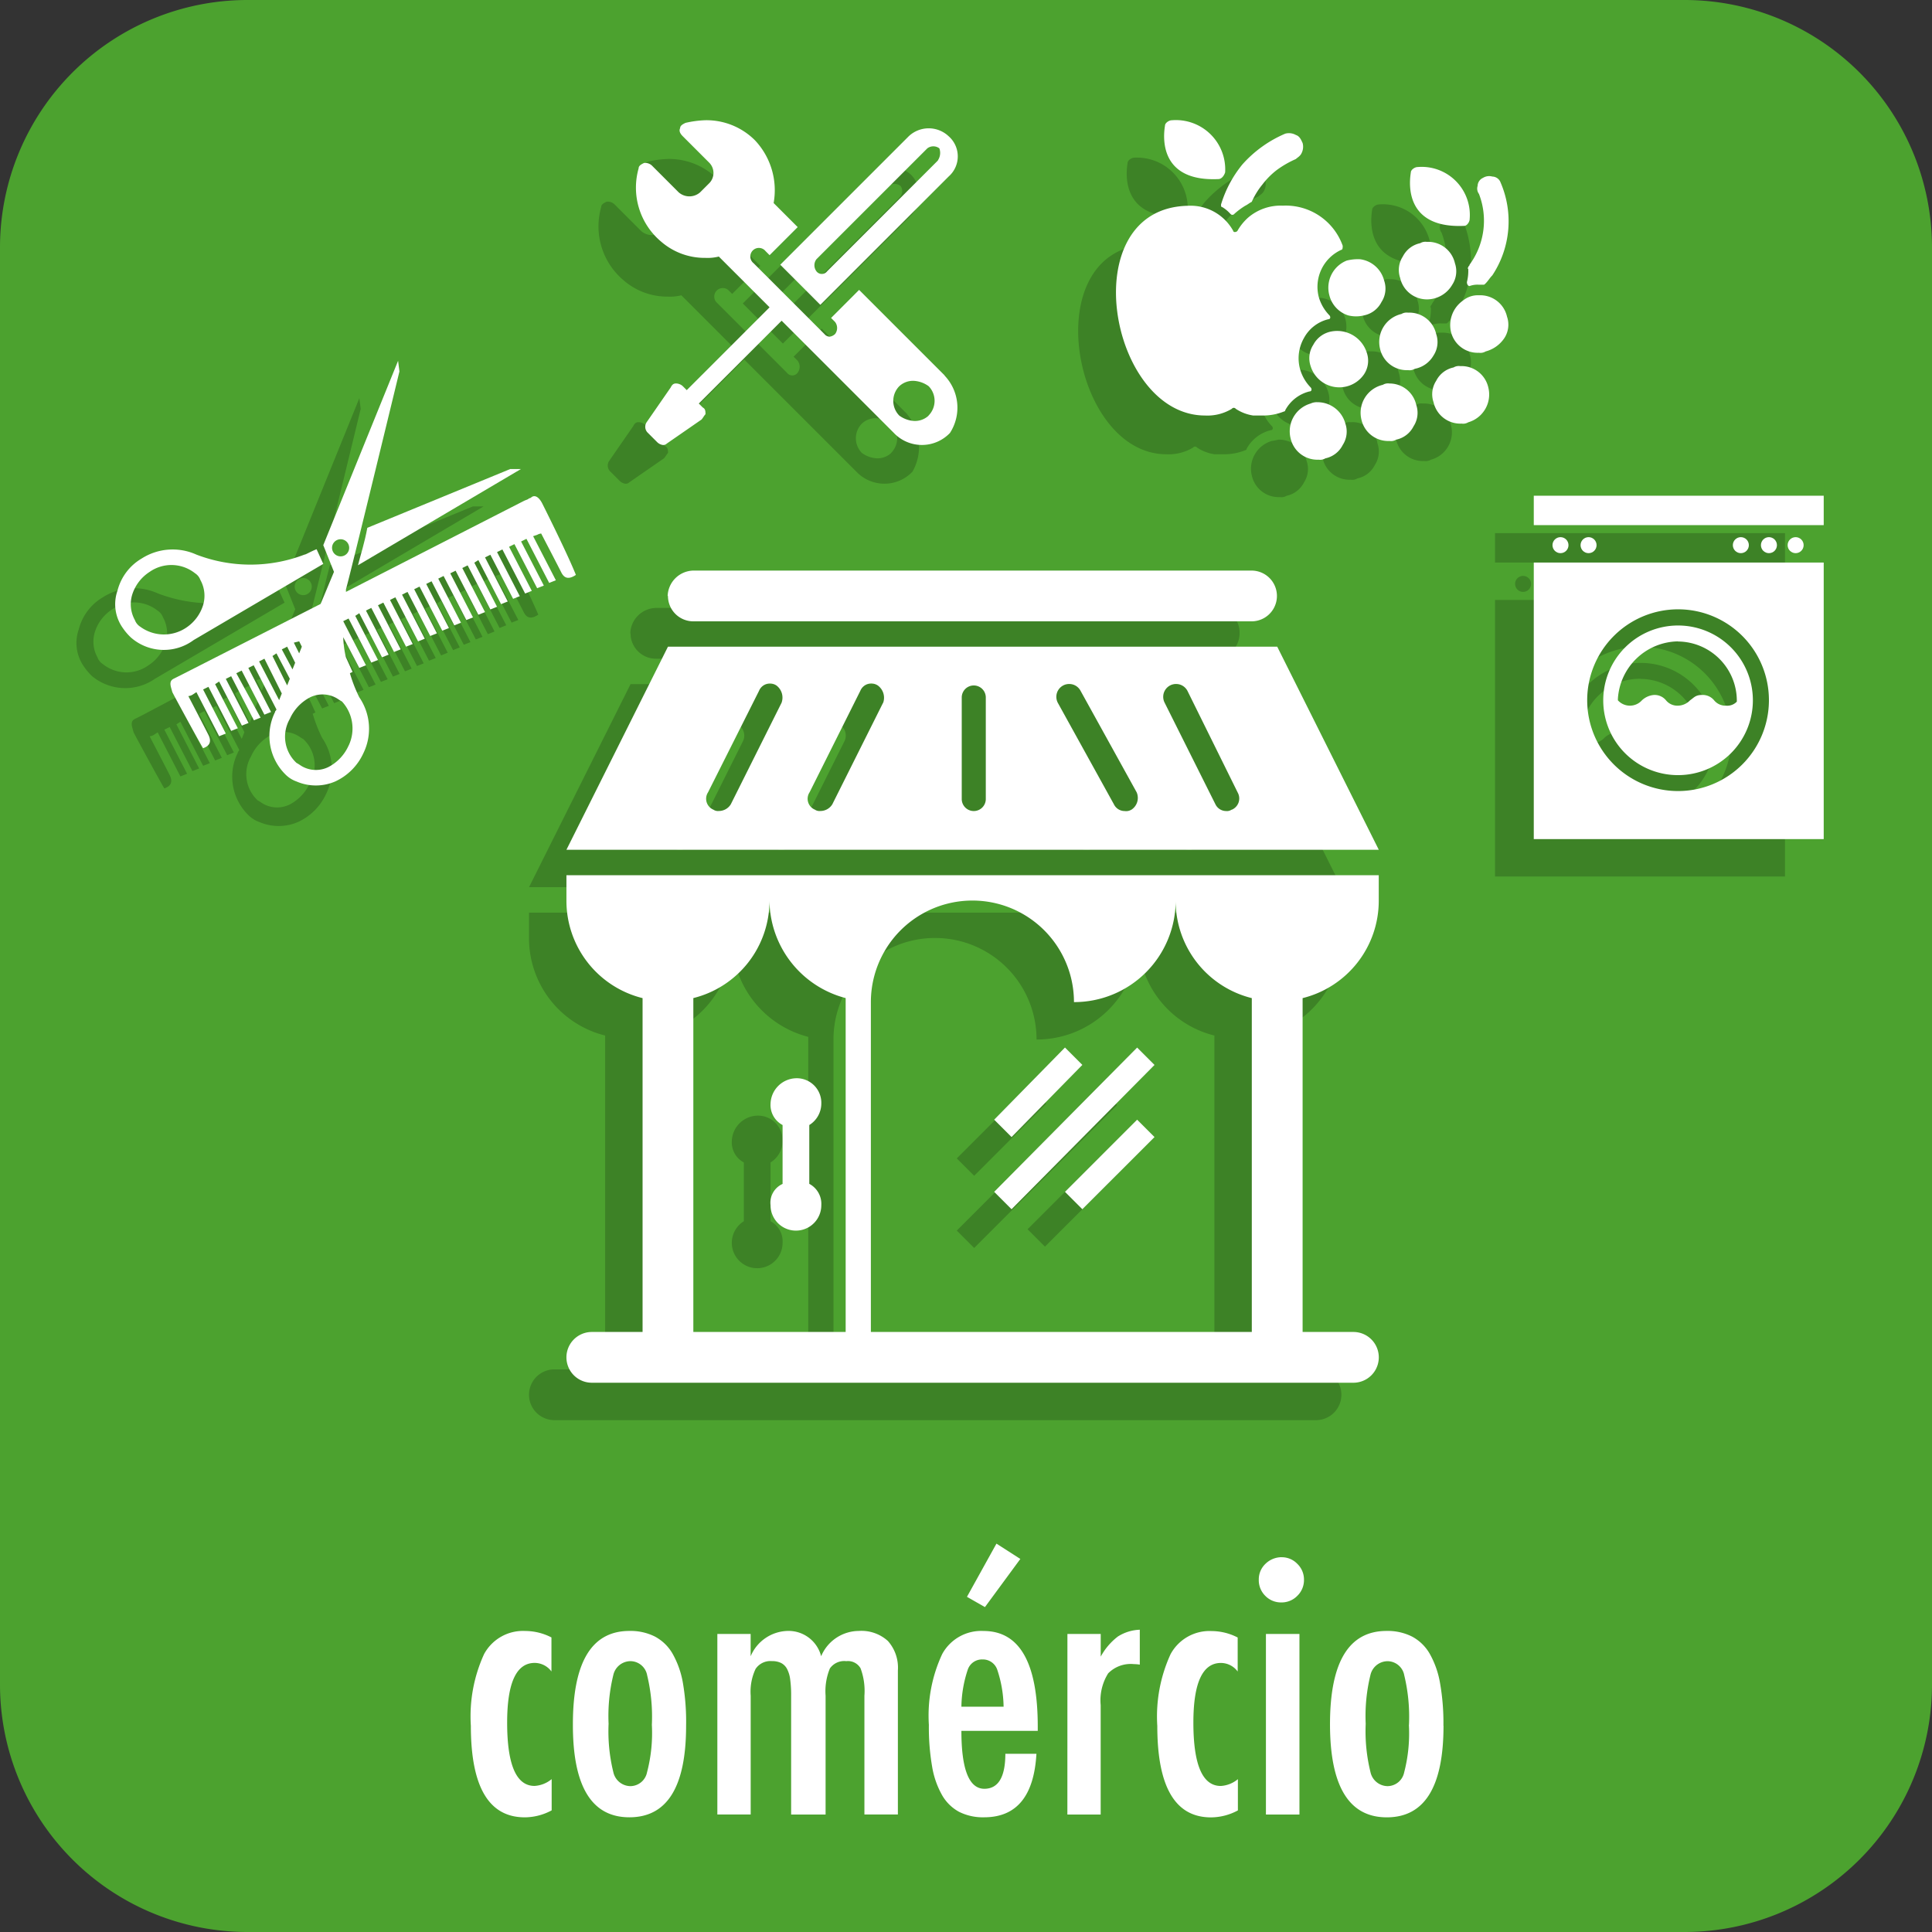 <svg xmlns="http://www.w3.org/2000/svg" viewBox="-1352 -2785.105 45.139 45.139">
  <rect x="-1352" y="-2785.105" width="45.139" height="45.139" fill="#333333" stroke="none"/>
  <defs>
    <style>
      .cls-1 {
        fill: #4ca22f;
      }

      .cls-2 {
        fill: #fff;
      }

      .cls-3 {
        opacity: 0.2;
      }
    </style>
  </defs>
  <g id="group-78" transform="translate(-1501 -2785.292)">
    <g id="group" transform="translate(149.154 0.187)">
      <path id="path" class="cls-1" d="M517.164,45.739H483.575a5.782,5.782,0,0,1-5.775-5.775V6.375A5.782,5.782,0,0,1,483.575.6h33.589a5.782,5.782,0,0,1,5.775,5.775V39.964A5.782,5.782,0,0,1,517.164,45.739Z" transform="translate(-477.954 -0.6)"/>
      <path id="comércio" class="cls-2" d="M2.254-6.148v.795a.49.49,0,0,0-.391-.2q-.644,0-.644,1.394,0,1.48.64,1.48a.688.688,0,0,0,.4-.159v.73a1.335,1.335,0,0,1-.628.163Q.371-1.946.371-4.082A3.49,3.49,0,0,1,.68-5.759a1.033,1.033,0,0,1,.962-.54A1.337,1.337,0,0,1,2.254-6.148ZM5.4-4.086q0,2.14-1.325,2.14T2.755-4.119Q2.755-6.3,4.076-6.3a1.269,1.269,0,0,1,.593.13,1.042,1.042,0,0,1,.414.4,2.118,2.118,0,0,1,.243.689A5.349,5.349,0,0,1,5.4-4.086ZM4.6-4.106a4.124,4.124,0,0,0-.11-1.158.4.4,0,0,0-.391-.33.414.414,0,0,0-.4.326,4.02,4.02,0,0,0-.11,1.137A3.973,3.973,0,0,0,3.7-3a.414.414,0,0,0,.4.326.4.4,0,0,0,.387-.322A3.617,3.617,0,0,0,4.6-4.106ZM6.13-6.23h.778v.522A.963.963,0,0,1,7.764-6.3a.785.785,0,0,1,.791.591.961.961,0,0,1,.88-.591.919.919,0,0,1,.679.234.937.937,0,0,1,.234.691v3.363H9.566V-4.787a1.512,1.512,0,0,0-.09-.64.339.339,0,0,0-.334-.167.408.408,0,0,0-.383.171,1.4,1.4,0,0,0-.1.636v2.776H7.854V-4.787a2.705,2.705,0,0,0-.022-.379.718.718,0,0,0-.075-.249.327.327,0,0,0-.139-.137.471.471,0,0,0-.212-.043.416.416,0,0,0-.383.183,1.247,1.247,0,0,0-.114.624v2.776H6.13Zm6.729,2.8h.726Q13.5-1.946,12.362-1.946a1.242,1.242,0,0,1-.581-.126,1.016,1.016,0,0,1-.4-.391,2.02,2.02,0,0,1-.234-.673,5.409,5.409,0,0,1-.075-.97,3.4,3.4,0,0,1,.312-1.655,1.038,1.038,0,0,1,.964-.538q1.268,0,1.268,2.234v.1H11.832q0,1.353.538,1.353Q12.859-2.615,12.859-3.434Zm-.041-1.1a2.846,2.846,0,0,0-.151-.872.355.355,0,0,0-.342-.232.351.351,0,0,0-.342.232,2.845,2.845,0,0,0-.151.872Zm.391-3.452-.827,1.125-.42-.24.689-1.243Zm1.1,1.753h.778V-5.7a1.488,1.488,0,0,1,.4-.469A1.015,1.015,0,0,1,16-6.328v.815a.958.958,0,0,0-.139-.012.739.739,0,0,0-.6.216,1.187,1.187,0,0,0-.175.742v2.556h-.778Zm3.978.082v.795a.49.49,0,0,0-.391-.2q-.644,0-.644,1.394,0,1.48.64,1.48a.688.688,0,0,0,.4-.159v.73a1.335,1.335,0,0,1-.628.163q-1.255,0-1.255-2.136a3.49,3.49,0,0,1,.31-1.677,1.033,1.033,0,0,1,.962-.54A1.337,1.337,0,0,1,18.284-6.148Zm.66-.082h.783v4.219h-.783Zm.367-1.793a.5.5,0,0,1,.367.155.506.506,0,0,1,.155.371.511.511,0,0,1-.155.375.511.511,0,0,1-.375.155.511.511,0,0,1-.375-.155.514.514,0,0,1-.151-.379.5.5,0,0,1,.155-.367A.543.543,0,0,1,19.311-8.023Zm3.782,3.937q0,2.14-1.325,2.14T20.444-4.119q0-2.181,1.321-2.181a1.269,1.269,0,0,1,.593.13,1.042,1.042,0,0,1,.414.4,2.118,2.118,0,0,1,.243.689A5.349,5.349,0,0,1,23.094-4.086Zm-.807-.02a4.124,4.124,0,0,0-.11-1.158.4.4,0,0,0-.391-.33.414.414,0,0,0-.4.326,4.02,4.02,0,0,0-.11,1.137A3.973,3.973,0,0,0,21.39-3a.414.414,0,0,0,.4.326.4.4,0,0,0,.387-.322A3.617,3.617,0,0,0,22.287-4.106Z" transform="translate(10.476 44.405)"/>
      <g id="group-2" data-name="group" transform="translate(1.635 2.81)">
        <g id="group-3" data-name="group" class="cls-3" transform="translate(0 0.874)">
          <path id="path-2" data-name="path" d="M516.9,53.811a2.343,2.343,0,0,0,1.779,2.279v7.8h-1.186a.593.593,0,0,0,0,1.186h17.794a.593.593,0,1,0,0-1.186H534.1v-7.8a2.343,2.343,0,0,0,1.779-2.279v-.593H516.9Zm11.862,2.372a2.371,2.371,0,0,0,2.372-2.372,2.343,2.343,0,0,0,1.779,2.279v7.8h-8.9V56.183a2.372,2.372,0,0,1,4.745,0Zm-5.338-.062v7.8h-3.559v-7.8a2.343,2.343,0,0,0,1.779-2.279A2.371,2.371,0,0,0,523.424,56.121Zm10.083-8.241H519.272L516.9,52.624h18.98Zm-11.613,1.342-1.186,2.372a.328.328,0,0,1-.281.156.188.188,0,0,1-.125-.031.275.275,0,0,1-.125-.406l1.186-2.372a.3.3,0,0,1,.531.281Zm2.372,0-1.186,2.372a.328.328,0,0,1-.281.156.188.188,0,0,1-.125-.031.275.275,0,0,1-.125-.406l1.186-2.372a.3.3,0,0,1,.531.281Zm2.4,2.216a.281.281,0,1,1-.562,0V49.066a.281.281,0,1,1,.562,0Zm3.4.281a.234.234,0,0,1-.156.031.278.278,0,0,1-.25-.156l-1.311-2.372a.3.3,0,0,1,.531-.281l1.311,2.372A.288.288,0,0,1,530.073,51.719Zm2.373,0a.188.188,0,0,1-.125.031.278.278,0,0,1-.25-.156l-1.186-2.372a.3.3,0,0,1,.531-.281l1.186,2.372A.321.321,0,0,1,532.446,51.719Zm-10.52,8.709V59.055a.53.53,0,0,1-.281-.5.614.614,0,0,1,.593-.593.574.574,0,0,1,.593.593.591.591,0,0,1-.281.5v1.374a.53.53,0,0,1,.281.5.593.593,0,1,1-.905-.5Zm-2.653-13.735a.614.614,0,0,1,.593-.593h13.049a.574.574,0,0,1,.593.593.593.593,0,0,1-.593.593H519.866A.593.593,0,0,1,519.272,46.693ZM527.3,59.367l-.406-.406,1.686-1.686.406.406Zm0,1.686-.406-.406,3.34-3.34.406.406Zm2.934-2.123.406.406-1.686,1.686-.406-.406Z" transform="translate(-506.329 -35.58)"/>
          <path id="path-3" data-name="path" d="M495.851,33.74c-.062-.125-.156-.219-.25-.156a.109.109,0,0,1-.062.031c-.031.031-.062.031-.125.062L491.262,35.8v-.062c.063-.187,1.249-5.088,1.249-5.088l-.031-.25-1.748,4.308.25.624-.312.749L487.423,37.8l-.187.094c-.125.062-.062.187-.031.312.062.125.624,1.155.718,1.311.187-.062.187-.187.125-.312s-.468-.905-.468-.905a.242.242,0,0,0,.094-.031l.094-.062.531,1.03.156-.062-.531-1.03.125-.062.531,1.03.156-.062-.531-1.03.094-.062.531,1.03.156-.062-.531-1.03.125-.062.531,1.03.156-.062-.531-1.03.125-.062.531,1.03.156-.062-.531-1.03.125-.062.531,1.03c0,.031-.031.031-.031.062a1.261,1.261,0,0,0,.25,1.467.679.679,0,0,0,.25.156,1.14,1.14,0,0,0,.905,0,1.339,1.339,0,0,0,.656-.656,1.3,1.3,0,0,0-.094-1.311,3.384,3.384,0,0,1-.219-.562l.063-.031-.156-.343a2.407,2.407,0,0,1-.062-.468l.375.718.156-.062-.531-1.03.125-.062.531,1.03.156-.062-.531-1.03.094-.062.531,1.03.156-.062-.531-1.03.125-.062.531,1.03.156-.062-.531-1.03.125-.062.531,1.03.156-.062-.531-1.03.125-.062.531,1.03.156-.062-.531-1.03.125-.062.531,1.03.156-.062-.531-1.03.125-.062.531,1.03.156-.062-.531-1.03.125-.062.531,1.03.156-.062-.531-1.03.125-.062.531,1.03.156-.062-.531-1.03.125-.062.531,1.03.156-.062-.531-1.03.125-.062.531,1.03.156-.062-.531-1.03.094-.062.531,1.03.156-.062-.531-1.03.125-.062.531,1.03.156-.062-.531-1.03.125-.062.531,1.03.156-.062L495.1,34.8l.125-.062.531,1.03.156-.062-.531-1.03.125-.062.531,1.03.156-.062-.531-1.03.094-.031a.242.242,0,0,1,.094-.031s.406.78.468.905.156.187.343.062C496.444,34.958,495.914,33.865,495.851,33.74Zm-4.839.937a.2.2,0,1,1,.031.281A.2.2,0,0,1,491.013,34.677Zm-.656,2.216Zm-.156.062.062.125-.062.156-.125-.25Zm-.281.156.187.375-.062.156-.25-.468Zm-.25.125.312.593-.062.156-.343-.687Zm-.281.156.406.812-.062.156-.468-.905Zm1.935,2a1.045,1.045,0,0,1-.468.5.661.661,0,0,1-.593,0c-.062-.031-.094-.062-.156-.094a.833.833,0,0,1-.156-1.03,1.045,1.045,0,0,1,.468-.5.661.661,0,0,1,.593,0c.062.031.094.062.156.094A.833.833,0,0,1,491.325,39.39Z" transform="translate(-485.873 -24.781)"/>
          <path id="path-4" data-name="path" d="M501.3,40.748l3.808-2.248h-.25s-1.9.78-3.34,1.374C501.425,40.217,501.362,40.529,501.3,40.748Z" transform="translate(-495.599 -30.352)"/>
          <path id="path-5" data-name="path" d="M484.867,46.723h0l3.028-1.779h0l-.156-.343c-.156.062-.25.125-.281.125a3.524,3.524,0,0,1-2.529,0,1.346,1.346,0,0,0-1.28.094,1.217,1.217,0,0,0-.562.749.959.959,0,0,0,.125.874,1.354,1.354,0,0,0,.187.219A1.214,1.214,0,0,0,484.867,46.723Zm-1.217-.343a.312.312,0,0,1-.125-.156.761.761,0,0,1-.062-.593.982.982,0,0,1,.406-.531.887.887,0,0,1,1.061.031.311.311,0,0,1,.125.156.761.761,0,0,1,.063.593.983.983,0,0,1-.406.531A.881.881,0,0,1,483.649,46.379Z" transform="translate(-483.036 -34.548)"/>
          <path id="path-6" data-name="path" d="M529.4,12.875a.679.679,0,0,0-.937,0l-3,3,.936.937,3-3A.679.679,0,0,0,529.4,12.875Zm-.281.531L526.524,16a.156.156,0,0,1-.25,0,.233.233,0,0,1,0-.281l2.591-2.591a.233.233,0,0,1,.281,0A.2.2,0,0,1,529.115,13.405Zm.187,5.057-2-2-.656.656.094.094a.233.233,0,0,1,0,.281.156.156,0,0,1-.25,0l-.219-.219h0l-.468-.468h0l-.281-.281h0l-.468-.468h0l-.219-.219a.2.2,0,0,1,.281-.281l.094.094.656-.656-.562-.562a1.7,1.7,0,0,0-.437-1.467,1.6,1.6,0,0,0-1.155-.468,2.409,2.409,0,0,0-.468.062c-.062.031-.125.062-.125.125-.031.062,0,.125.062.187l.624.624a.339.339,0,0,1,0,.468l-.219.219a.38.38,0,0,1-.5,0l-.624-.624a.229.229,0,0,0-.187-.062c-.062.031-.125.062-.125.125a1.646,1.646,0,0,0,.531,1.717,1.552,1.552,0,0,0,1.03.375,1.062,1.062,0,0,0,.312-.031l1.186,1.186-1.936,1.935-.094-.094a.238.238,0,0,0-.156-.062c-.062,0-.094.031-.125.094l-.562.812a.193.193,0,0,0,.031.25l.219.219a.236.236,0,0,0,.125.062.115.115,0,0,0,.094-.031l.812-.562c.031-.031.062-.094.094-.125,0-.062,0-.125-.062-.156l-.094-.094,1.935-1.935,2.622,2.622a.905.905,0,0,0,1.311,0A1.177,1.177,0,0,0,529.3,18.462Zm-.375.905a.47.47,0,0,1-.343.125.655.655,0,0,1-.343-.125.49.49,0,0,1,0-.687.47.47,0,0,1,.343-.125.655.655,0,0,1,.343.125A.49.49,0,0,1,528.927,19.368Z" transform="translate(-509.897 -12.469)"/>
          <path id="path-7" data-name="path" d="M567.773,13.84a.332.332,0,0,0,.031-.25c-.031-.062-.062-.156-.156-.187a.332.332,0,0,0-.25-.031,2.815,2.815,0,0,0-1,.718,2.717,2.717,0,0,0-.5.937c0,.031,0,.062.031.062a.828.828,0,0,1,.187.156.059.059,0,0,0,.094,0,1.73,1.73,0,0,1,.25-.187c.062-.031.094-.062.156-.094h0a1.771,1.771,0,0,1,.25-.406,1.79,1.79,0,0,1,.343-.343,2.34,2.34,0,0,1,.437-.25h0C567.679,13.933,567.742,13.9,567.773,13.84Z" transform="translate(-540.033 -13.059)"/>
          <path id="path-8" data-name="path" d="M585.08,16.8a.211.211,0,0,0-.187-.125.274.274,0,0,0-.219.031.211.211,0,0,0-.125.187.207.207,0,0,0,.031.187,1.737,1.737,0,0,1-.219,1.654c0,.031-.031.031-.031.062,0,0-.031.031,0,.031a1.063,1.063,0,0,1-.031.312c0,.062.031.094.062.094h0a.531.531,0,0,1,.218-.031h.094c.031,0,.031,0,.062-.031.062-.062.094-.125.156-.187a2.181,2.181,0,0,0,.375-1.093A2.522,2.522,0,0,0,585.08,16.8Z" transform="translate(-552.689 -15.329)"/>
          <path id="path-9" data-name="path" d="M560.064,23.8a1.1,1.1,0,0,0,.624-.156.059.059,0,0,1,.094,0,1,1,0,0,0,.406.156h.219a1.294,1.294,0,0,0,.5-.094.031.031,0,0,0,.031-.031.883.883,0,0,1,.562-.437h0c.062,0,.062-.062.031-.094a1.007,1.007,0,0,1-.25-.437.957.957,0,0,1,.094-.718.883.883,0,0,1,.562-.437h0c.062,0,.062-.062.031-.094a1.006,1.006,0,0,1-.25-.437.949.949,0,0,1,.531-1.093c.031,0,.031-.062.031-.094a1.414,1.414,0,0,0-1.4-.937,1.167,1.167,0,0,0-.812.281,1.223,1.223,0,0,0-.25.312c-.031.031-.094.031-.094,0a1.14,1.14,0,0,0-1.061-.593C557,18.962,557.848,23.8,560.064,23.8Z" transform="translate(-534.603 -16.871)"/>
          <path id="path-10" data-name="path" d="M561.811,12.4c-.062,0-.156.062-.156.125-.062.375-.062,1.311,1.249,1.249.062,0,.125-.062.156-.156A1.186,1.186,0,0,0,561.811,12.4Z" transform="translate(-537.099 -12.4)"/>
          <path id="path-11" data-name="path" d="M581.329,17.117a1.124,1.124,0,0,0-1.217-1.217c-.062,0-.156.062-.156.125-.062.375-.062,1.311,1.249,1.249A.143.143,0,0,0,581.329,17.117Z" transform="translate(-549.686 -14.807)"/>
          <path id="path-12" data-name="path" d="M583.008,31.3a.641.641,0,0,0-.656-.5.234.234,0,0,0-.156.031.589.589,0,0,0-.406.312.574.574,0,0,0-.062.5.641.641,0,0,0,.656.5.234.234,0,0,0,.156-.031A.661.661,0,0,0,583.008,31.3Z" transform="translate(-550.898 -25.056)"/>
          <path id="path-13" data-name="path" d="M576.908,32.2a.234.234,0,0,0-.156.031.671.671,0,0,0-.5.812.642.642,0,0,0,.656.5.234.234,0,0,0,.156-.031.589.589,0,0,0,.406-.312.574.574,0,0,0,.063-.5A.587.587,0,0,0,576.908,32.2Z" transform="translate(-547.138 -26.019)"/>
          <path id="path-14" data-name="path" d="M579,27.9a.574.574,0,0,0,.062-.5.641.641,0,0,0-.655-.5.234.234,0,0,0-.156.031.671.671,0,0,0-.5.812.641.641,0,0,0,.656.5.234.234,0,0,0,.156-.031A.76.76,0,0,0,579,27.9Z" transform="translate(-548.17 -22.374)"/>
          <path id="path-15" data-name="path" d="M574.565,22.9a1.061,1.061,0,0,0-.312.031.682.682,0,0,0-.406.812.661.661,0,0,0,.437.468.761.761,0,0,0,.375,0,.589.589,0,0,0,.406-.312.678.678,0,0,0-.5-1Z" transform="translate(-545.482 -19.622)"/>
          <path id="path-16" data-name="path" d="M584.313,26.5a.574.574,0,0,0,.062-.5.641.641,0,0,0-.656-.5.545.545,0,0,0-.375.125.7.7,0,0,0-.281.718.642.642,0,0,0,.656.5.234.234,0,0,0,.156-.031A.645.645,0,0,0,584.313,26.5Z" transform="translate(-551.828 -21.411)"/>
          <path id="path-17" data-name="path" d="M580.446,22.5a.574.574,0,0,0,.062-.5.641.641,0,0,0-.656-.5.234.234,0,0,0-.156.031.589.589,0,0,0-.406.312.574.574,0,0,0-.062.5.641.641,0,0,0,.656.5A.658.658,0,0,0,580.446,22.5Z" transform="translate(-549.178 -18.659)"/>
          <path id="path-18" data-name="path" d="M572.491,28.589a.574.574,0,0,0-.062.5.7.7,0,0,0,1.249.187.574.574,0,0,0,.062-.5.725.725,0,0,0-.812-.5A.646.646,0,0,0,572.491,28.589Z" transform="translate(-544.501 -23.313)"/>
          <path id="path-19" data-name="path" d="M571.42,33.531a.676.676,0,0,0-.468.812.641.641,0,0,0,.656.5.234.234,0,0,0,.156-.031.59.59,0,0,0,.406-.312.574.574,0,0,0,.062-.5.674.674,0,0,0-.656-.5A1.352,1.352,0,0,1,571.42,33.531Z" transform="translate(-543.493 -26.913)"/>
          <ellipse id="ellipse" cx="0.187" cy="0.187" rx="0.187" ry="0.187" transform="translate(33.609 9.771)"/>
          <ellipse id="ellipse-2" data-name="ellipse" cx="0.187" cy="0.187" rx="0.187" ry="0.187" transform="translate(34.233 9.771)"/>
          <ellipse id="ellipse-3" data-name="ellipse" cx="0.187" cy="0.187" rx="0.187" ry="0.187" transform="translate(37.823 9.771)"/>
          <ellipse id="ellipse-4" data-name="ellipse" cx="0.187" cy="0.187" rx="0.187" ry="0.187" transform="translate(38.448 9.771)"/>
          <ellipse id="ellipse-5" data-name="ellipse" cx="0.187" cy="0.187" rx="0.187" ry="0.187" transform="translate(39.103 9.771)"/>
          <path id="path-20" data-name="path" d="M596.248,53.7a1.748,1.748,0,1,0-1.748-1.748A1.745,1.745,0,0,0,596.248,53.7Zm0-3.122a1.386,1.386,0,0,1,1.373,1.374v.031a.307.307,0,0,1-.25.094.343.343,0,0,1-.281-.125.343.343,0,0,0-.281-.125c-.156,0-.187.062-.281.125a.4.4,0,0,1-.281.125.343.343,0,0,1-.281-.125.343.343,0,0,0-.281-.125.465.465,0,0,0-.281.125.378.378,0,0,1-.562,0v-.031A1.387,1.387,0,0,1,596.248,50.575Z" transform="translate(-559.705 -38.4)"/>
          <path id="path-21" data-name="path" d="M589.2,51.962h6.774V45.5H589.2Zm3.4-5.369a2.123,2.123,0,1,1-2.123,2.123A2.125,2.125,0,0,1,592.6,46.593Z" transform="translate(-556.059 -35.167)"/>
          <rect id="rectangle" width="6.774" height="0.687" transform="translate(33.141 8.772)"/>
        </g>
        <g id="group-4" data-name="group" transform="translate(0.905)">
          <g id="group-5" data-name="group">
            <g id="group-6" data-name="group" transform="translate(10.54 10.52)">
              <path id="path-22" data-name="path" class="cls-2" d="M519.7,51.011a2.343,2.343,0,0,0,1.779,2.279v7.8h-1.186a.593.593,0,0,0,0,1.186h17.794a.593.593,0,0,0,0-1.186H536.9v-7.8a2.343,2.343,0,0,0,1.779-2.279v-.593H519.7Zm11.862,2.372a2.371,2.371,0,0,0,2.372-2.372,2.343,2.343,0,0,0,1.779,2.279v7.8h-8.9V53.383a2.372,2.372,0,1,1,4.745,0Zm-5.338-.094v7.8h-3.559v-7.8a2.343,2.343,0,0,0,1.779-2.279A2.378,2.378,0,0,0,526.224,53.289Zm10.083-8.21H522.072L519.7,49.824h18.98ZM524.726,46.39l-1.186,2.372a.328.328,0,0,1-.281.156.188.188,0,0,1-.125-.031.276.276,0,0,1-.125-.406L524.2,46.11a.275.275,0,0,1,.406-.125A.354.354,0,0,1,524.726,46.39Zm2.372,0-1.186,2.372a.328.328,0,0,1-.281.156.188.188,0,0,1-.125-.031.275.275,0,0,1-.125-.406l1.186-2.372a.276.276,0,0,1,.406-.125A.354.354,0,0,1,527.1,46.39Zm2.4,2.248a.281.281,0,1,1-.562,0V46.266a.281.281,0,1,1,.562,0Zm3.4.25a.234.234,0,0,1-.156.031.278.278,0,0,1-.25-.156l-1.311-2.372a.3.3,0,1,1,.531-.281l1.311,2.372A.329.329,0,0,1,532.9,48.888Zm2.341,0a.188.188,0,0,1-.125.031.278.278,0,0,1-.25-.156l-1.186-2.372a.3.3,0,1,1,.531-.281l1.186,2.4A.285.285,0,0,1,535.246,48.888Zm-10.489,8.741V56.255a.53.53,0,0,1-.281-.5.614.614,0,0,1,.593-.593.574.574,0,0,1,.593.593.591.591,0,0,1-.281.5v1.374a.53.53,0,0,1,.281.5.593.593,0,1,1-1.186,0A.482.482,0,0,1,524.757,57.628Zm-2.685-13.735a.614.614,0,0,1,.593-.593h13.049a.593.593,0,1,1,0,1.186H522.666A.593.593,0,0,1,522.072,43.893ZM530.1,56.536l-.406-.406,1.654-1.686.406.406Zm0,1.686-.406-.406,3.34-3.371.406.406Zm2.934-2.092.406.406-1.686,1.686-.406-.406Z" transform="translate(-519.7 -43.3)"/>
            </g>
            <g id="group-7" data-name="group">
              <g id="group-8" data-name="group" transform="translate(0 5.619)">
                <g id="group-9" data-name="group">
                  <path id="path-23" data-name="path" class="cls-2" d="M498.751,30.94c-.062-.125-.156-.219-.25-.156a.109.109,0,0,1-.062.031c-.031.031-.062.031-.125.062L494.162,33v-.062c.062-.187,1.249-5.088,1.249-5.088l-.031-.25-1.748,4.308.25.624-.312.749-3.247,1.654-.187.094c-.125.062-.062.187-.031.312.062.125.624,1.155.718,1.311.187-.062.187-.187.125-.312s-.468-.905-.468-.905a.241.241,0,0,0,.094-.031l.094-.062.531,1.03.156-.062-.531-1.03.125-.062.531,1.03.156-.062-.531-1.03.094-.062.531,1.03.156-.062-.531-1.03.125-.062.531,1.03.156-.062L491.6,34.9l.125-.062.531,1.03.156-.062-.531-1.03.125-.062.531,1.03c0,.031-.031.031-.031.062a1.261,1.261,0,0,0,.25,1.467.68.68,0,0,0,.25.156,1.14,1.14,0,0,0,.905,0,1.339,1.339,0,0,0,.656-.656,1.3,1.3,0,0,0-.094-1.311,3.367,3.367,0,0,1-.219-.562l.062-.031-.156-.343a2.407,2.407,0,0,1-.062-.468l.375.718.156-.062-.531-1.03.125-.062.531,1.03.156-.062-.531-1.03.094-.062.531,1.03.156-.062-.531-1.03.125-.062.531,1.03.156-.062-.531-1.03.125-.062.531,1.03.156-.062-.531-1.03.125-.062.531,1.03.156-.062-.531-1.03L495.6,33l.531,1.03.156-.062-.531-1.03.125-.062.531,1.03.156-.062-.531-1.03.125-.062.531,1.03.156-.062-.531-1.03.125-.062.531,1.03.156-.062-.531-1.03.125-.062.531,1.03.156-.062-.531-1.03.125-.062.531,1.03.156-.062-.531-1.03.094-.062.531,1.03.156-.062-.531-1.03.125-.062.531,1.03.156-.062-.531-1.03.125-.062.531,1.03.156-.062-.531-1.03.125-.062.531,1.03.156-.062-.531-1.03.125-.062.531,1.03.156-.062-.531-1.03.094-.031a.242.242,0,0,1,.094-.031s.406.78.468.905.156.187.343.062C499.344,32.126,498.814,31.065,498.751,30.94Zm-4.87.905a.2.2,0,1,1,.031.281A.2.2,0,0,1,493.881,31.845Zm-.656,2.216Zm-.156.094.062.125-.062.156-.125-.25Zm-.281.125.187.375-.062.156-.25-.468Zm-.25.156.312.593-.062.156-.343-.687Zm-.281.125.406.812-.062.156-.468-.905Zm1.967,2.029a1.044,1.044,0,0,1-.468.5.661.661,0,0,1-.593,0c-.062-.031-.094-.062-.156-.094a.833.833,0,0,1-.156-1.03,1.044,1.044,0,0,1,.468-.5.661.661,0,0,1,.593,0c.062.031.094.062.156.094A.929.929,0,0,1,494.225,36.59Z" transform="translate(-488.773 -27.6)"/>
                  <path id="path-24" data-name="path" class="cls-2" d="M504.1,37.948l3.808-2.248h-.25s-1.9.78-3.34,1.374C504.256,37.417,504.162,37.7,504.1,37.948Z" transform="translate(-498.43 -33.171)"/>
                  <path id="path-25" data-name="path" class="cls-2" d="M487.767,43.823h0l3.028-1.779h0l-.156-.343c-.156.062-.25.125-.281.125a3.524,3.524,0,0,1-2.529,0,1.346,1.346,0,0,0-1.28.094,1.217,1.217,0,0,0-.562.749.959.959,0,0,0,.125.874,1.355,1.355,0,0,0,.187.219A1.167,1.167,0,0,0,487.767,43.823Zm-1.249-.312a.312.312,0,0,1-.125-.156.761.761,0,0,1-.062-.593.982.982,0,0,1,.406-.531.887.887,0,0,1,1.061.031.311.311,0,0,1,.125.156.761.761,0,0,1,.063.593.983.983,0,0,1-.406.531A.935.935,0,0,1,486.518,43.511Z" transform="translate(-485.936 -37.298)"/>
                </g>
              </g>
              <path id="path-26" data-name="path" class="cls-2" d="M532.2,9.975a.679.679,0,0,0-.936,0l-3,3,.936.937,3-3A.625.625,0,0,0,532.2,9.975Zm-.25.562-2.591,2.591a.156.156,0,0,1-.25,0,.233.233,0,0,1,0-.281l2.591-2.591a.233.233,0,0,1,.281,0A.311.311,0,0,1,531.946,10.537Zm.156,5.026-2-2-.655.656.094.094a.233.233,0,0,1,0,.281.237.237,0,0,1-.125.062.162.162,0,0,1-.125-.062l-.219-.219h0l-.468-.468h0l-.281-.281h0l-.468-.468h0l-.219-.219a.2.2,0,1,1,.281-.281l.094.094.656-.656-.562-.562a1.7,1.7,0,0,0-.437-1.467,1.6,1.6,0,0,0-1.155-.468,2.409,2.409,0,0,0-.468.062c-.062.031-.125.062-.125.125-.031.062,0,.125.062.187l.624.624a.34.34,0,0,1,0,.468l-.219.219a.38.38,0,0,1-.5,0l-.624-.624a.229.229,0,0,0-.187-.062c-.062.031-.125.062-.125.125a1.646,1.646,0,0,0,.531,1.717,1.551,1.551,0,0,0,1.03.375,1.062,1.062,0,0,0,.312-.031l1.186,1.186-1.935,1.935-.094-.094a.239.239,0,0,0-.156-.062c-.062,0-.094.031-.125.094l-.562.812a.193.193,0,0,0,.031.25l.219.219a.236.236,0,0,0,.125.062.115.115,0,0,0,.094-.031l.812-.562c.031-.031.062-.094.094-.125,0-.062,0-.125-.062-.156l-.094-.094,1.935-1.935,2.622,2.622a.905.905,0,0,0,1.311,0A1.087,1.087,0,0,0,532.1,15.562Zm-.375.937a.469.469,0,0,1-.343.125.655.655,0,0,1-.343-.125.49.49,0,0,1,0-.687.47.47,0,0,1,.343-.125.654.654,0,0,1,.343.125A.49.49,0,0,1,531.727,16.5Z" transform="translate(-512.728 -9.6)"/>
              <g id="group-10" data-name="group" transform="translate(23.38 0)">
                <g id="group-11" data-name="group">
                  <path id="path-27" data-name="path" class="cls-2" d="M570.573,11.04a.332.332,0,0,0,.031-.25c-.031-.062-.062-.156-.156-.187a.332.332,0,0,0-.25-.031,2.814,2.814,0,0,0-1,.718,2.716,2.716,0,0,0-.5.937c0,.031,0,.062.031.062a.825.825,0,0,1,.187.156.059.059,0,0,0,.094,0,1.733,1.733,0,0,1,.25-.187c.063-.031.094-.062.156-.094h0a1.766,1.766,0,0,1,.25-.406,1.791,1.791,0,0,1,.343-.343,2.34,2.34,0,0,1,.437-.25h0C570.479,11.133,570.542,11.1,570.573,11.04Z" transform="translate(-566.244 -10.259)"/>
                  <path id="path-28" data-name="path" class="cls-2" d="M587.88,13.9a.211.211,0,0,0-.187-.125.274.274,0,0,0-.219.031.211.211,0,0,0-.125.187.207.207,0,0,0,.031.187,1.737,1.737,0,0,1-.219,1.654c0,.031-.031.031-.031.062,0,0-.031.031,0,.031a1.063,1.063,0,0,1-.031.312c0,.062.031.094.062.094h0a.532.532,0,0,1,.219-.031h.094c.031,0,.031,0,.062-.031.062-.062.094-.125.156-.187a2.287,2.287,0,0,0,.187-2.185Z" transform="translate(-578.9 -12.46)"/>
                  <path id="path-29" data-name="path" class="cls-2" d="M562.913,20.9a1.1,1.1,0,0,0,.624-.156.059.059,0,0,1,.094,0,1,1,0,0,0,.406.156h.219a1.294,1.294,0,0,0,.5-.094.031.031,0,0,0,.031-.031.883.883,0,0,1,.562-.437h0c.062,0,.062-.062.031-.094a1.006,1.006,0,0,1-.25-.437.956.956,0,0,1,.094-.718.882.882,0,0,1,.562-.437h0c.063,0,.063-.062.031-.094a1.006,1.006,0,0,1-.25-.437.949.949,0,0,1,.531-1.093c.031,0,.031-.062.031-.094a1.413,1.413,0,0,0-1.4-.937,1.167,1.167,0,0,0-.812.281,1.223,1.223,0,0,0-.25.312c-.031.031-.094.031-.094,0A1.139,1.139,0,0,0,562.507,16C559.823,16.062,560.666,20.9,562.913,20.9Z" transform="translate(-560.832 -14.002)"/>
                  <path id="path-30" data-name="path" class="cls-2" d="M564.611,9.6c-.062,0-.156.062-.156.125-.063.375-.063,1.311,1.249,1.249.062,0,.125-.062.156-.156A1.152,1.152,0,0,0,564.611,9.6Z" transform="translate(-563.31 -9.6)"/>
                  <path id="path-31" data-name="path" class="cls-2" d="M584.229,14.317a1.124,1.124,0,0,0-1.218-1.217c-.062,0-.156.062-.156.125-.062.375-.062,1.311,1.249,1.249C584.166,14.474,584.229,14.38,584.229,14.317Z" transform="translate(-575.966 -12.007)"/>
                  <path id="path-32" data-name="path" class="cls-2" d="M585.808,28.5a.641.641,0,0,0-.656-.5.234.234,0,0,0-.156.031.589.589,0,0,0-.406.312.574.574,0,0,0-.062.5.641.641,0,0,0,.656.5.233.233,0,0,0,.156-.031A.676.676,0,0,0,585.808,28.5Z" transform="translate(-577.109 -22.256)"/>
                  <path id="path-33" data-name="path" class="cls-2" d="M579.808,29.3a.234.234,0,0,0-.156.031.671.671,0,0,0-.5.812.641.641,0,0,0,.656.5.234.234,0,0,0,.156-.031.589.589,0,0,0,.406-.312.574.574,0,0,0,.063-.5A.638.638,0,0,0,579.808,29.3Z" transform="translate(-573.418 -23.15)"/>
                  <path id="path-34" data-name="path" class="cls-2" d="M581.8,25a.574.574,0,0,0,.062-.5.641.641,0,0,0-.656-.5.234.234,0,0,0-.156.031.671.671,0,0,0-.5.812.641.641,0,0,0,.656.5.234.234,0,0,0,.156-.031A.646.646,0,0,0,581.8,25Z" transform="translate(-574.381 -19.505)"/>
                  <path id="path-35" data-name="path" class="cls-2" d="M577.465,20a1.062,1.062,0,0,0-.312.031.682.682,0,0,0-.406.812.661.661,0,0,0,.437.468.761.761,0,0,0,.375,0,.589.589,0,0,0,.406-.312.574.574,0,0,0,.062-.5A.668.668,0,0,0,577.465,20Z" transform="translate(-571.762 -16.753)"/>
                  <path id="path-36" data-name="path" class="cls-2" d="M587.113,23.7a.574.574,0,0,0,.062-.5.641.641,0,0,0-.656-.5.545.545,0,0,0-.375.125.7.7,0,0,0-.281.718.641.641,0,0,0,.656.5.234.234,0,0,0,.156-.031A.76.76,0,0,0,587.113,23.7Z" transform="translate(-578.039 -18.611)"/>
                  <path id="path-37" data-name="path" class="cls-2" d="M583.246,19.7a.574.574,0,0,0,.062-.5.641.641,0,0,0-.656-.5.234.234,0,0,0-.156.031.589.589,0,0,0-.406.312.574.574,0,0,0-.062.5.641.641,0,0,0,.655.5A.685.685,0,0,0,583.246,19.7Z" transform="translate(-575.389 -15.859)"/>
                  <path id="path-38" data-name="path" class="cls-2" d="M575.391,25.689a.573.573,0,0,0-.062.5.7.7,0,0,0,1.249.187.574.574,0,0,0,.063-.5.725.725,0,0,0-.812-.5A.6.6,0,0,0,575.391,25.689Z" transform="translate(-570.781 -20.444)"/>
                  <path id="path-39" data-name="path" class="cls-2" d="M574.32,30.731a.676.676,0,0,0-.468.812.641.641,0,0,0,.656.5.234.234,0,0,0,.156-.031.589.589,0,0,0,.406-.312.574.574,0,0,0,.062-.5.674.674,0,0,0-.656-.5A.339.339,0,0,0,574.32,30.731Z" transform="translate(-569.773 -24.113)"/>
                </g>
              </g>
              <g id="group-12" data-name="group" transform="translate(33.141 8.772)">
                <ellipse id="ellipse-6" data-name="ellipse" class="cls-2" cx="0.187" cy="0.187" rx="0.187" ry="0.187" transform="translate(0.437 0.968)"/>
                <ellipse id="ellipse-7" data-name="ellipse" class="cls-2" cx="0.187" cy="0.187" rx="0.187" ry="0.187" transform="translate(1.093 0.968)"/>
                <ellipse id="ellipse-8" data-name="ellipse" class="cls-2" cx="0.187" cy="0.187" rx="0.187" ry="0.187" transform="translate(4.651 0.968)"/>
                <ellipse id="ellipse-9" data-name="ellipse" class="cls-2" cx="0.187" cy="0.187" rx="0.187" ry="0.187" transform="translate(5.307 0.968)"/>
                <ellipse id="ellipse-10" data-name="ellipse" class="cls-2" cx="0.187" cy="0.187" rx="0.187" ry="0.187" transform="translate(5.931 0.968)"/>
                <path id="path-40" data-name="path" class="cls-2" d="M599.048,50.9a1.748,1.748,0,1,0-1.748-1.748A1.745,1.745,0,0,0,599.048,50.9Zm0-3.122a1.386,1.386,0,0,1,1.373,1.374v.031a.307.307,0,0,1-.25.094.343.343,0,0,1-.281-.125.343.343,0,0,0-.281-.125c-.156,0-.187.062-.281.125a.4.4,0,0,1-.281.125.343.343,0,0,1-.281-.125.343.343,0,0,0-.281-.125.465.465,0,0,0-.281.125.378.378,0,0,1-.562,0v-.031A1.43,1.43,0,0,1,599.048,47.775Z" transform="translate(-595.677 -44.372)"/>
                <path id="path-41" data-name="path" class="cls-2" d="M592.1,49.162h6.774V42.7H592.1Zm3.371-5.369a2.123,2.123,0,1,1-2.123,2.123A2.125,2.125,0,0,1,595.471,43.793Z" transform="translate(-592.1 -41.139)"/>
                <rect id="rectangle-2" data-name="rectangle" class="cls-2" width="6.774" height="0.687"/>
              </g>
            </g>
          </g>
        </g>
      </g>
    </g>
  </g>
</svg>
